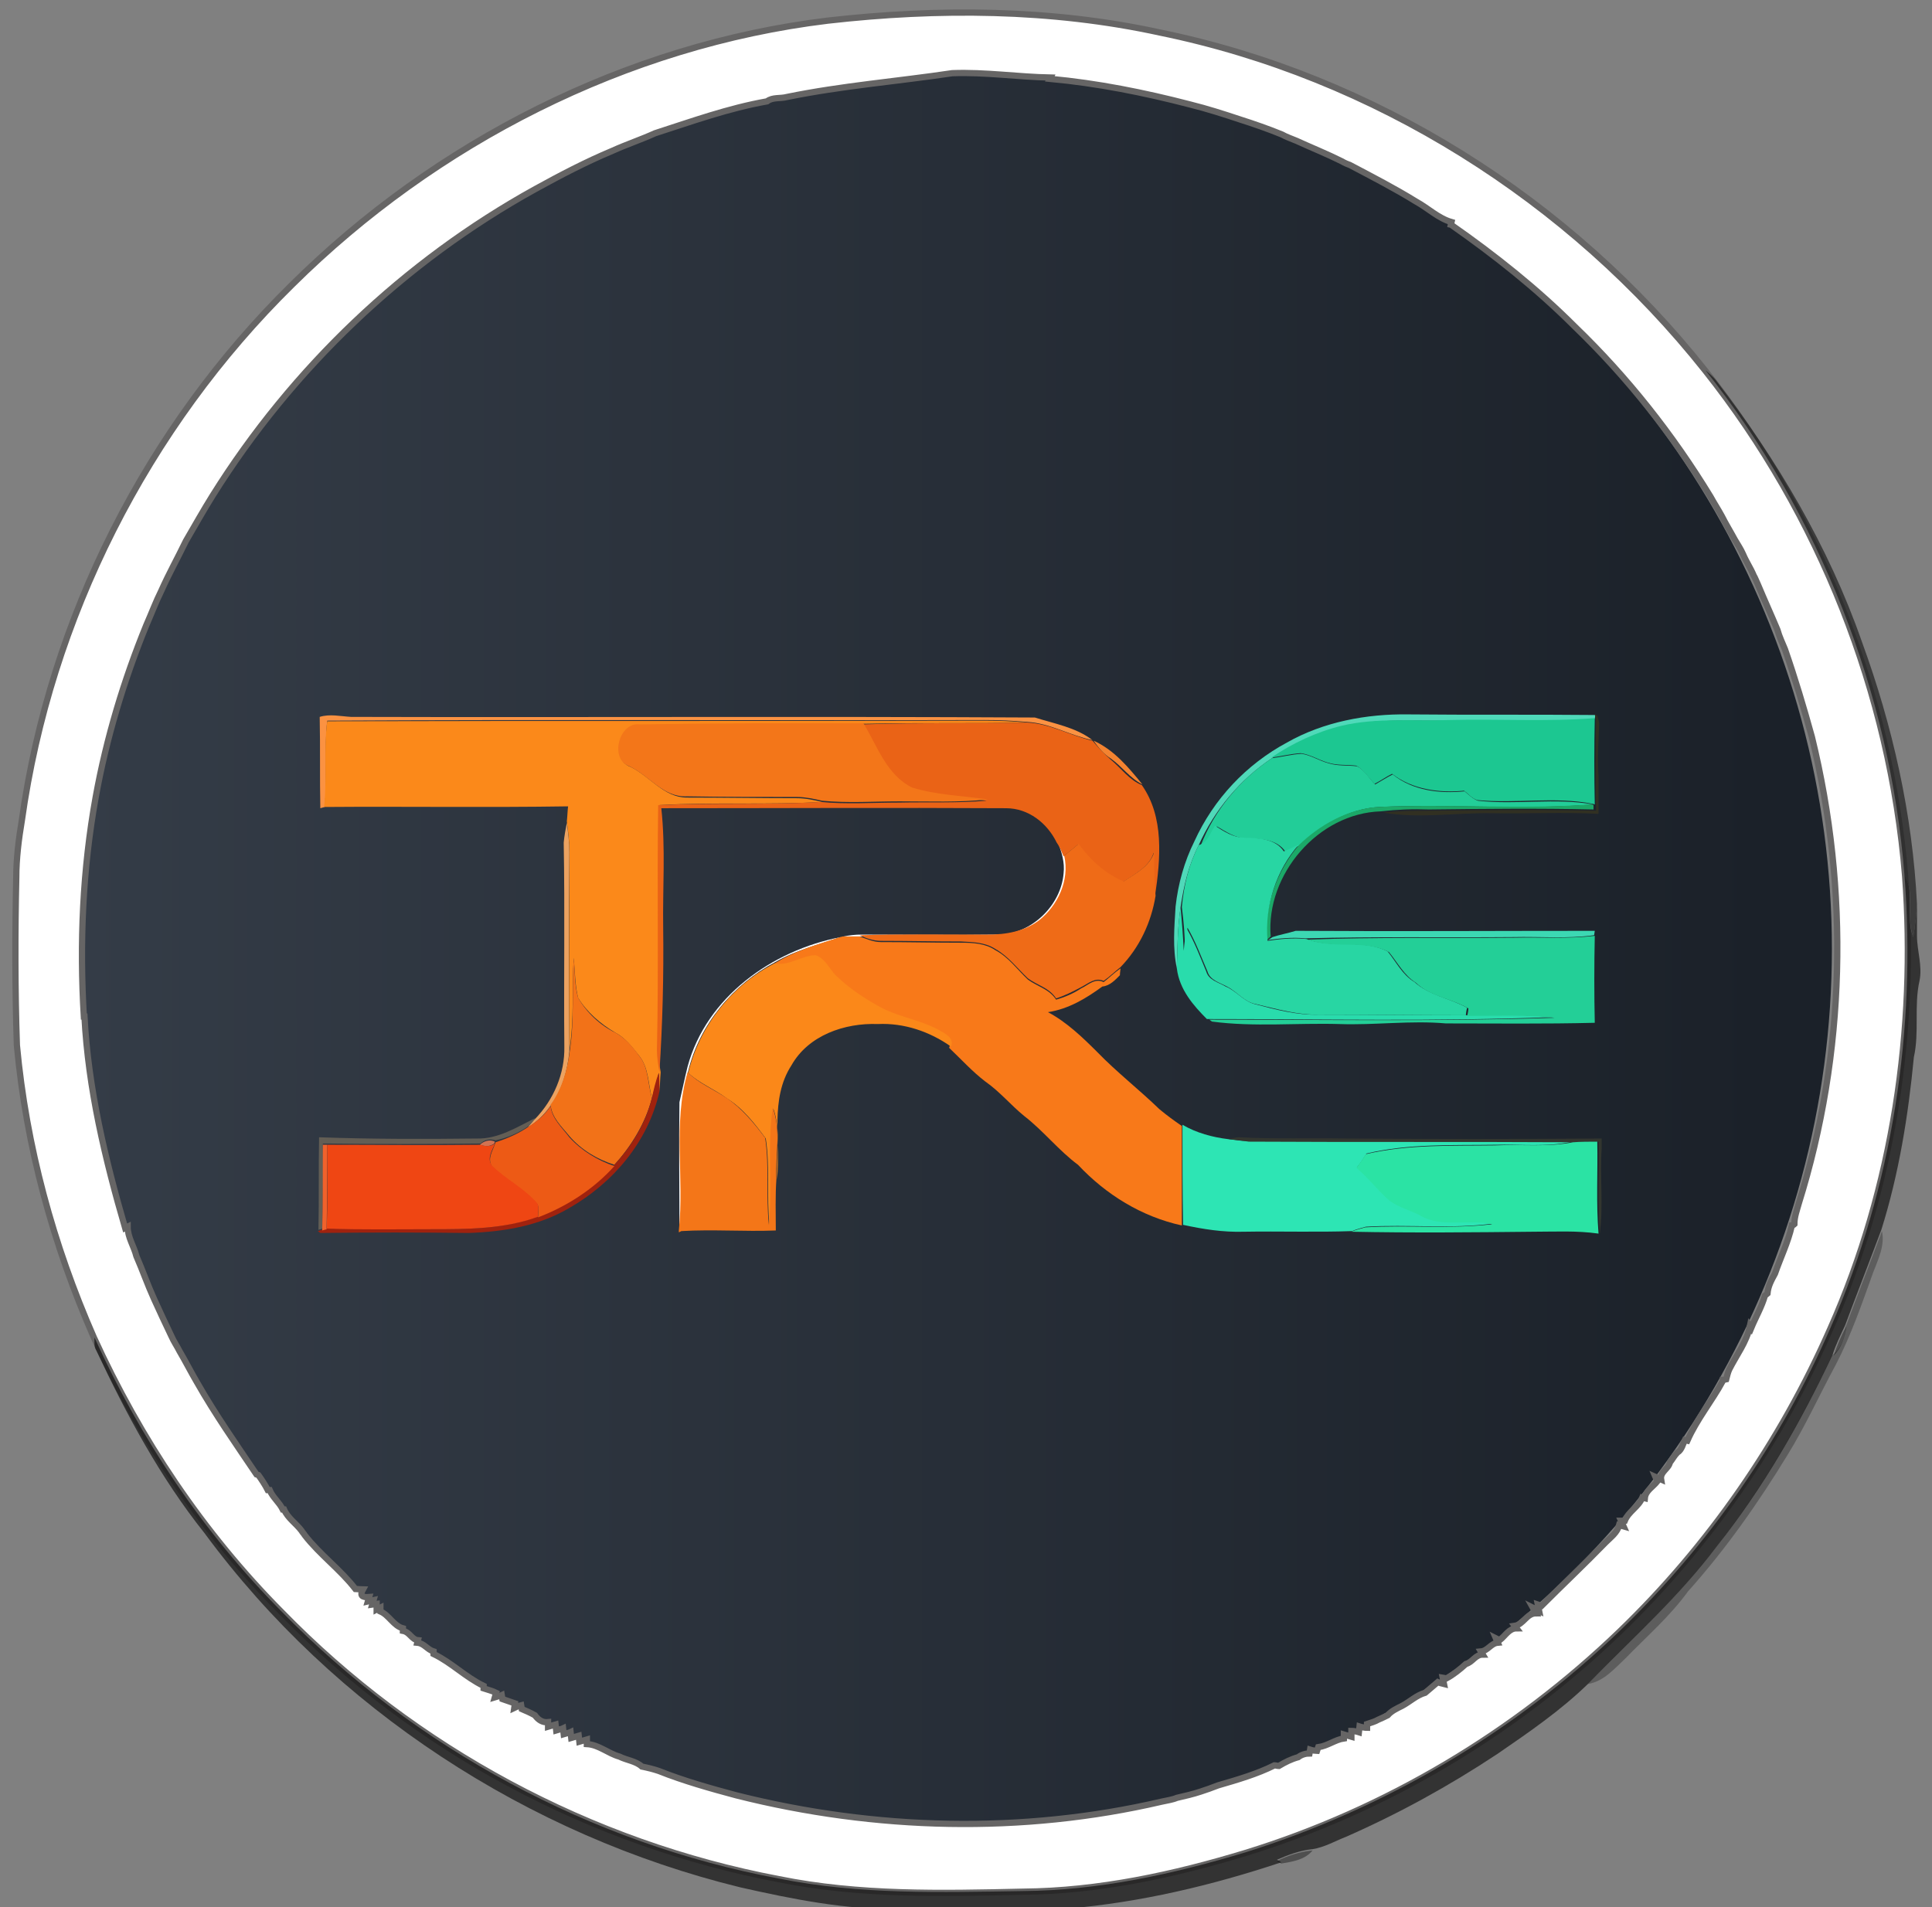 <?xml version="1.0" encoding="utf-8"?>
<!-- Generator: Adobe Illustrator 23.0.3, SVG Export Plug-In . SVG Version: 6.00 Build 0)  -->
<svg version="1.1"
	 id="svg23" sodipodi:docname="logo.svg" xmlns:inkscape="http://www.inkscape.org/namespaces/inkscape" xmlns:sodipodi="http://sodipodi.sourceforge.net/DTD/sodipodi-0.dtd" xmlns:svg="http://www.w3.org/2000/svg"
	 xmlns="http://www.w3.org/2000/svg" xmlns:xlink="http://www.w3.org/1999/xlink" x="0px" y="0px" viewBox="0 0 308.8 304.9"
	 style="enable-background:new 0 0 308.8 304.9;" xml:space="preserve">
<rect x="0" y="0" width="308.8" height="304.9" fill="#808080" stroke="none"/>
<style type="text/css">
	.st0{fill:url(#SVGID_1_);}
	.st1{fill:#FFFFFF;stroke:#666565;stroke-miterlimit:10;}
	.st2{fill:#FFFFFF;}
	.st3{opacity:0.53;enable-background:new    ;}
	.st4{fill:#FB9242;}
	.st5{fill:#4FD9B9;}
	.st6{fill:#313022;}
	.st7{fill:#1CC791;}
	.st8{fill:#FB891A;}
	.st9{fill:#EA6316;}
	.st10{fill:#F37619;}
	.st11{fill:#F48330;}
	.st12{fill:#22CD98;}
	.st13{fill:#1BA968;}
	.st14{fill:#ECA260;}
	.st15{fill:#28D6A3;}
	.st16{fill:#EF6B17;}
	.st17{opacity:0.6;enable-background:new    ;}
	.st18{fill:#29DCAC;}
	.st19{fill:#3CD8B3;}
	.st20{fill:#23CF97;}
	.st21{fill:#F87919;}
	.st22{fill:#FB8819;}
	.st23{fill:#F27218;}
	.st24{fill:#F47618;}
	.st25{fill:#A0220E;}
	.st26{fill:#ED5A15;}
	.st27{fill:#635E55;}
	.st28{fill:#2DE5B4;}
	.st29{fill:#33362F;}
	.st30{fill:#D17252;}
	.st31{fill:#2BE3A4;}
	.st32{fill:#F0622C;}
	.st33{fill:#EF4613;}
	.st34{opacity:0.27;enable-background:new    ;}
	.st35{opacity:0.38;enable-background:new    ;}
</style>
<sodipodi:namedview  bordercolor="#000000" borderopacity="0.25" id="namedview25" inkscape:deskcolor="#d1d1d1" inkscape:pagecheckerboard="0" inkscape:pageopacity="0.0" inkscape:showpageshadow="2" pagecolor="#ffffff">
	</sodipodi:namedview>
<linearGradient id="SVGID_1_" gradientUnits="userSpaceOnUse" x1="12.39" y1="405.724" x2="292.86" y2="405.724" gradientTransform="matrix(1 0 0 1 0 -254)">
	<stop  offset="0" style="stop-color:#343C47"/>
	<stop  offset="0.962" style="stop-color:#1B2129"/>
</linearGradient>
<circle class="st0" cx="152.6" cy="151.7" r="140.2"/>
<g>
	<path class="st1" d="M132.3,3.3c17.6-2,35.7-1.9,53.1,1.9c34.2,7,65.5,26.7,87.2,54.1c18.3,23.1,29.5,51.5,31.9,80.7
		c1.8,24.6-1.9,49.8-11.9,72.3c-8,18.2-19.5,34.8-33.7,48.5c-16.8,16.2-37.4,28.5-59.8,35.4c-11.5,3.5-23.5,6.1-35.6,6.2
		c-13,0.3-26.2,0.6-39-2c-30.1-5.7-58.2-20.8-79.5-42.7C32.4,245,22.4,230,15,213.8C8.5,199,4.2,183.3,2.7,167.1
		c-0.3-8.9-0.3-17.9-0.1-26.8c0-3.1,0.4-6.2,0.9-9.2c4.5-32.2,20-62.8,43.2-85.6C69.6,22.8,100.1,7.2,132.3,3.3 M125.8,15.5
		c-1.1,0.3-2.3,0-3.2,0.7c-6.2,1.1-12,3.2-17.9,5.1c-2.2,1-4.6,1.8-6.8,2.8c-4.3,1.8-8.3,3.9-12.3,6.1C64.6,41.8,46.7,58.9,34,79.2
		c-1.5,2.4-2.9,4.9-4.3,7.3c-1.3,2.7-2.7,5.2-3.9,7.9c-0.9,1.8-1.6,3.7-2.4,5.5c-3.6,8.8-6.4,18.1-8.1,27.5
		c-2.1,11.6-2.6,23.4-1.9,35.1h0.1c0.6,11.5,3.3,22.8,6.5,33.8l0.4-0.2c0,1.7,1,3.1,1.4,4.7c1,2.3,1.8,4.6,2.8,6.8
		c0.9,2,1.8,3.9,2.8,6c0.4,0.9,0.9,1.6,1.3,2.4c1,1.7,1.8,3.3,2.8,5c2.9,5.1,6.2,9.8,9.5,14.7l0.3,0.1c0.5,0.7,1.1,1.6,1.5,2.4h0.3
		c0.5,1.2,1.5,1.9,2.1,3.1h0.2c0.6,1.4,1.9,2.2,2.8,3.4c0.1,0.2,0.4,0.5,0.5,0.7c2.4,3.1,5.7,5.5,8.1,8.6c0.3,0,1,0.1,1.2,0.1
		c-0.5,0.9-0.2,1.3,1,1.2l-0.2,0.7l0.9-0.2l-0.2,0.7l0.7-0.1v0.9l0.6-0.3v0.6c1.4,0.6,2.1,2.3,3.6,2.7v0.4c1.1,0.2,1.4,1.4,2.4,1.5
		l-0.1,0.4c1.1,0.1,1.6,1.1,2.6,1.4v0.4c2.9,1.4,5.1,3.7,8,5.1v0.4c0.6,0.2,1.4,0.4,2,0.7l-0.2,0.7c0.3-0.1,0.9-0.2,1.1-0.3l0.1,0.6
		c0.6,0.2,1.4,0.5,2,0.7l-0.1,0.7c0.2-0.1,0.7-0.3,1.1-0.4l0.1,0.6c0.7,0.3,1.4,0.6,2.1,1c0.5,0.7,1.2,1.2,2.1,1.1v0.7
		c0.3-0.1,0.9-0.2,1.2-0.3l0.1,0.9c0.3-0.1,0.9-0.2,1.1-0.3l0.1,0.9c0.3-0.1,0.9-0.2,1.1-0.3l0.1,0.9c0.3-0.1,0.9-0.2,1.2-0.3
		l0.1,0.9c0.3-0.1,0.9-0.2,1.2-0.3v0.7c1.9,0.1,3.4,1.5,5.2,2c1.2,0.6,2.6,0.7,3.6,1.6c1,0.2,1.8,0.4,2.7,0.7
		c4,1.6,8.3,2.8,12.4,3.9c22.2,5.6,45.7,6.2,68,1c0.9-0.2,1.7-0.3,2.4-0.6c1.3-0.3,2.6-0.6,3.8-1c0.9-0.3,1.8-0.6,2.8-1
		c3.1-0.9,6.2-1.8,9-3.2c0.2,0,0.5,0.1,0.7,0.1c1-0.6,2-1.1,3.1-1.4c0.5-0.4,1.2-0.6,1.8-0.6l0.1-0.6c0.3,0.1,0.9,0.2,1.1,0.2
		l0.2-0.6c1.5-0.2,2.7-1.2,4.1-1.4v-0.6c0.3,0.1,0.9,0.2,1.2,0.3v-0.9c0.3,0,0.9,0.1,1.2,0.2l0.1-0.9c0.3,0.1,0.9,0.2,1.2,0.2v-0.6
		c0.6-0.2,1.3-0.4,1.8-0.7c0.5-0.2,1.1-0.5,1.5-0.7c0.6-0.7,1.5-1.1,2.3-1.5c1.3-0.7,2.3-1.7,3.7-2.1c0.6-0.5,1.4-1.2,2-1.7
		c0.2,0.1,0.6,0.2,1,0.3l-0.2-1l0.6,0.1c1.1-0.6,2.1-1.4,3.1-2.3c1.1-0.3,1.5-1.5,2.7-1.5l-0.3-0.5c1.1-0.1,1.6-1.3,2.7-1.4
		l-0.3-0.7l0.6,0.3c0.9-0.7,1.5-1.9,2.7-1.9l-0.3-0.4c1.4-0.2,1.9-2,3.4-2l-0.5-0.9l1,0.5l-0.2-1l0.6,0.2c3.4-3.4,6.9-6.7,10.2-10.1
		c0.9-0.9,1.9-1.6,2.2-2.8l0.7,0.2l-0.4-0.9h0.6c0.6-1.5,2.2-2.2,2.8-3.7l0.4,0.1c0.1-1.2,1.3-1.8,2-2.7l-0.3-0.7l0.9,0.4
		c-0.2-1.2,1.2-1.7,1.4-2.7c0.4-0.5,0.7-1.1,1.2-1.6c0.7-0.4,0.9-1.4,1.2-2l0.4,0.1c1.5-3.4,3.9-6.3,5.7-9.6l-0.5-0.1
		c0.2,0,0.6,0,1-0.1c0.1-0.4,0.3-1.2,0.5-1.6c1.1-2.2,2.8-4.4,3.3-6.9l0.2,0.3c0.7-1.7,1.7-3.4,2.2-5.2c0.1-0.1,0.3-0.2,0.4-0.3
		c0.1-1.2,0.6-2.1,1.2-3.2c0.9-2.6,2.1-5,2.7-7.7c0.1,0,0.3-0.1,0.4-0.2c0-1.2,0.4-2.2,0.7-3.3c7.5-24,8.1-50.1,2.1-74.6
		c-1.3-4.7-2.7-9.4-4.3-14c-0.4-1-0.9-2-1.2-3.1c-1-2.4-2.1-4.8-3.1-7.2c-0.2-0.4-0.5-1.2-0.7-1.5c-0.5-1.2-1.2-2.2-1.7-3.4
		c-0.4-0.9-0.9-1.6-1.3-2.3c-0.7-1.3-1.5-2.6-2.1-3.8c-0.6-1.1-1.2-2-1.8-3.1c-6.1-10-13.3-19.1-21.7-27.2
		c-6.1-6.1-12.8-11.4-19.8-16.3l-0.1,0.5l0.2-0.9c-2.1-0.6-3.7-2.2-5.7-3.3c-3.4-2.1-6.9-3.9-10.5-5.8c-0.3-0.1-1-0.4-1.3-0.6
		c-2.4-1.2-4.9-2.2-7.3-3.3c-0.7-0.3-1.6-0.6-2.3-1c-2.2-0.9-4.5-1.7-6.7-2.4c-2.7-0.9-5.2-1.7-8-2.4c-7.3-1.9-14.8-3.4-22.4-4.1
		l0.1-0.2c-5.2-0.1-10.4-0.9-15.7-0.7C143.5,13,134.6,13.7,125.8,15.5z"/>
	<path class="st2" d="M169.1,134.7c0.3,0.7,0.7,1.5,1.1,2.2c1,3.9-1.1,7.9-4,10.4c-2.2,1.9-5.3,2.3-8.2,2.3
		c-6.8,0.1-13.6-0.1-20.5,0.1c-0.9,0-1.8,0-2.7,0c1-0.2,1.9-0.3,2.9-0.3c7.3,0,14.7,0.1,22,0c5.2-0.1,9.9-4.7,10.3-9.8
		C170.2,137.9,169.7,136.2,169.1,134.7z"/>
	<path class="st2" d="M109.9,170.5c3-11.1,13.5-18.6,24.5-20.7c-3.6,1.2-7.2,2.1-10.5,4c-6.8,3.6-12.1,10-13.9,17.4
		c-2.2,8.3-0.5,16.9-1.4,25.4c0-6.8-0.1-13.6,0-20.4C109,174.5,109.4,172.5,109.9,170.5z"/>
</g>
<g>
	<path class="st3" d="M272.6,59.2c0.5,0.4,1.2,1,1.6,1.5c9.8,12.7,18.1,26.7,23.4,41.9c4.9,13.4,8.1,27.6,8.8,41.9
		c-0.1,1.8-0.3,3.5-0.6,5.3c-1.2-3.2,0.4-6.8-1.4-9.9C302.1,110.7,290.8,82.2,272.6,59.2z"/>
</g>
<g>
	<path class="st4" d="M51.1,114.6c1.6-0.5,3.3-0.1,5,0c36.5,0.1,72.9-0.1,109.3,0.1c3.2,1,6.6,1.6,9.2,3.6
		c-3.5-0.7-6.8-2.7-10.4-2.9c-2.3-0.2-4.6-0.3-6.9-0.3c-35,0.1-70.1-0.1-105,0.1c-0.5,4.6,0,9.2-0.4,13.8l-0.7,0.2
		C51.1,124.4,51.2,119.5,51.1,114.6z"/>
</g>
<g>
	<path class="st5" d="M205.7,118.7c5.8-3.3,12.7-4.6,19.4-4.5c10,0.1,20,0,29.9,0.1l-0.1,0.6c-7.7,0.6-15.4,0.1-23.2,0.3
		c-5.7,0.1-11.5-0.4-17.1,0.9c-4,1.1-7.9,2.8-11.3,5.1c-5.1,3.4-9.2,8.3-11.7,13.9c-1.6,3.1-2.4,6.5-2.9,9.9
		c-0.5,3.3-0.5,6.6-0.6,9.8c-0.7-3.3-0.4-6.6-0.2-9.9c0.4-3.6,1.4-7.2,3-10.4C194,127.7,199.2,122.2,205.7,118.7z"/>
</g>
<g>
	<path class="st6" d="M254.9,114.2l0.4,0.2c0.1,0.3,0.3,1,0.3,1.3c-0.1,2.8-0.3,5.6-0.1,8.4c0,2,0,3.9,0,6c-5.7-0.3-11.5,0-17.1-0.1
		c-5.7-0.1-11.6,0.9-17.3-0.1c2.6-0.3,5.1-0.3,7.7-0.3c8.7-0.1,17.5-0.2,26.3,0v-0.7c-0.1-4.6-0.1-9.2,0-13.8L254.9,114.2z"/>
</g>
<g>
	<path class="st7" d="M231.7,115.1c7.8-0.2,15.5,0.3,23.2-0.3c-0.1,4.6-0.1,9.2,0,13.8l-0.3-0.1c-6.1-1.2-12.3,0-18.5-0.6
		c-0.9-0.3-1.4-1-2.1-1.5c-3.9,0.4-8.3-0.2-11.5-2.7c-1,0.5-1.8,1.1-2.8,1.6c-1-1-1.7-2.2-2.9-2.9c-1.5-0.2-3.1,0-4.6-0.5
		c-1.4-0.4-2.8-1.3-4.3-1.5c-1.6,0.1-3.1,0.5-4.7,0.7c3.4-2.3,7.2-4.1,11.3-5.1C220.1,114.7,226,115.3,231.7,115.1z"/>
</g>
<g>
	<path class="st8" d="M52.3,115.3c35-0.1,70.1,0,105-0.1c2.3,0,4.6,0.1,6.9,0.3c-8.7,0.2-17.4,0-26,0.2c-11.9,0-23.8,0-35.7,0.2
		c-3.4-0.5-5.1,5.5-1.7,6.7c3.1,1.5,5.3,4.9,9,4.9c5.8,0,11.8,0.1,17.6,0.1c1.4,0,2.7,0.3,4,0.6c-8.7,0.5-17.3,0-26,0.5
		c-0.2,13.1,0.1,26.2-0.2,39.1c0,1.2,0.2,2.4,0.4,3.6c-0.1,1.1-0.1,2-0.2,3.1c0-1-0.1-2-0.1-3c-0.4,1.4-0.7,2.7-1.1,4
		c-0.6-2.2-0.5-4.9-2.1-6.8c-1.1-1.4-2.2-2.8-3.7-3.6c-2.4-1.4-4.6-3.3-6-5.6c-0.5-2-0.5-4.3-0.7-6.4c-0.3,4.9,0.1,9.9-0.7,14.8
		c-0.1-10.6,0-21.3,0-31.9c0-1.6-0.2-3.1-0.4-4.7c0.1-0.9,0.1-1.6,0.2-2.4c-13,0.2-26,0-39,0.1C52.3,124.5,51.7,119.8,52.3,115.3z"
		/>
</g>
<g>
	<path class="st9" d="M164.2,115.5c3.7,0.2,6.9,2.1,10.4,2.9l0.1,0.1c0.9,1.1,1.8,2,2.8,2.9c1.7,1.4,3,3.3,5,4.1l0,0
		c3.6,5.1,3,11.8,2.1,17.8c-0.2-2.3-0.3-4.7-0.2-7c-0.7,2.3-3,3.4-4.9,4.7c-3-1.2-5.3-3.4-7.2-6c-0.7,0.6-1.6,1.3-2.3,1.9
		c-0.3-0.7-0.6-1.5-1.1-2.2c-1.5-3.1-4.5-5.5-8.1-5.5c-18.4-0.1-36.8,0-55.1,0c0.7,6.4,0.2,12.8,0.3,19.1c0.1,7.7-0.1,15.4-0.6,23.1
		c-0.2-1.2-0.4-2.3-0.4-3.6c0.3-13.1,0-26.2,0.2-39.1c8.7-0.4,17.3,0,26-0.5c4.1,0.4,8.3,0.1,12.4,0.1c4.7-0.1,9.5,0.1,14.1-0.3
		c-4-0.6-8.2-0.7-12.1-1.9c-4.1-2-5.5-6.7-7.8-10.3C146.8,115.5,155.5,115.7,164.2,115.5z"/>
</g>
<g>
	<path class="st10" d="M100.6,122.5c-3.3-1.2-1.6-7.2,1.7-6.7c11.9-0.2,23.8-0.2,35.7-0.2c2.2,3.6,3.7,8.3,7.8,10.3
		c3.9,1.2,8.1,1.3,12.1,1.9c-4.7,0.5-9.5,0.3-14.1,0.3c-4.1,0-8.3,0.3-12.4-0.1c-1.3-0.3-2.7-0.6-4-0.6c-5.8,0-11.8,0-17.6-0.1
		C106,127.5,103.8,124,100.6,122.5z"/>
</g>
<g>
	<path class="st11" d="M174.8,118.4c3.3,1.5,5.6,4.3,7.8,7c-2-1-3.3-2.9-5-4.1C176.5,120.6,175.6,119.6,174.8,118.4z"/>
</g>
<g>
	<path class="st12" d="M203.3,121.2c1.6-0.2,3.1-0.6,4.7-0.7c1.5,0.2,2.8,1.1,4.3,1.5c1.5,0.5,3.1,0.3,4.6,0.5
		c1.2,0.6,1.9,1.9,2.9,2.9c0.9-0.5,1.8-1.1,2.8-1.6c3.2,2.6,7.5,3.1,11.5,2.7c0.6,0.5,1.3,1.2,2.1,1.5c6.2,0.7,12.3-0.5,18.5,0.6
		c-11.4,0.9-22.9-0.1-34.3,0.4c-4.8,0.3-9.1,2.8-12.5,6.1c-0.9,0.3-1.6,0.7-2.4,1.1c-1.4-2.1-4-2.1-6.3-2.2c-1.8,0-3.3-1.1-4.7-1.9
		c-0.6,1.2-1.2,2.7-2.6,3.1C194.1,129.5,198.2,124.6,203.3,121.2z"/>
</g>
<g>
	<path class="st13" d="M207.6,135.1c3.4-3.3,7.8-5.7,12.5-6.1c11.5-0.5,23,0.4,34.3-0.4l0.3,0.1v0.7c-8.7-0.2-17.5-0.1-26.3,0
		c-2.6-0.1-5.1,0-7.7,0.3c-10,0.3-18.4,10.1-17.6,20c-0.2,0.2-0.6,0.5-0.7,0.7C202.1,144.9,204,139.3,207.6,135.1z"/>
</g>
<g>
	<path class="st14" d="M90.1,134.7c0.1-1.1,0.3-2.1,0.5-3.2c0.2,1.6,0.4,3.1,0.4,4.7c-0.1,10.6-0.1,21.3,0,31.9
		c-0.3,3.1-1.2,6.3-3.1,8.8c-1,1.4-2.1,2.4-3.5,3.3c0.2-0.3,0.7-1,1.1-1.3c3-3.1,4.8-7.3,4.7-11.6C90.1,156.4,90.3,145.6,90.1,134.7
		z"/>
</g>
<g>
	<path class="st15" d="M191.6,135.1c1.4-0.4,1.8-1.9,2.6-3.1c1.4,0.9,2.9,1.9,4.7,1.9c2.2,0.1,4.9,0.1,6.3,2.2
		c0.9-0.4,1.6-0.7,2.4-1.1c-3.6,4.1-5.5,9.8-5,15.4c2-0.3,4-0.5,6.2-0.3c4.1,1.6,9-0.1,13,2c1.4,1.7,2.3,3.7,4.3,4.9
		c2.3,2.1,5.7,2.6,8.4,4.1c-0.1,0.3-0.2,0.9-0.2,1.2c-7.8,0-15.5-0.1-23.3-0.1c-3.5,0.1-6.9-0.9-10.3-1.7c-1.8-0.3-3-2-4.6-2.8
		c-1.1-0.6-2.7-1-3.1-2.4c-1-2.3-1.9-4.8-3.2-7c-0.1,1.2-0.3,2.4-0.4,3.7c0-2.3-0.2-4.7-0.5-7C189.2,141.6,190,138.2,191.6,135.1z"
		/>
</g>
<g>
	<path class="st16" d="M170.1,136.8c0.7-0.6,1.6-1.3,2.3-1.9c1.9,2.6,4.3,4.8,7.2,6c1.9-1.3,4.1-2.3,4.9-4.7c-0.1,2.3,0,4.7,0.2,7
		c-0.7,4.3-2.6,8.3-5.6,11.4c-0.9,0.7-1.7,1.5-2.7,2.2c-1.4-0.6-2.4,0.4-3.6,1c-1.3,0.7-2.7,1.4-4,1.8c-1.1-1.7-3-2.1-4.5-3.2
		c-1.7-1.6-3.1-3.5-5.2-4.7c-1.7-1.1-3.7-1.1-5.5-1.2c-4.3,0-8.5-0.1-12.8-0.1c-1.2,0-2.3-0.4-3.4-0.9c6.8-0.2,13.6-0.1,20.5-0.1
		c2.9,0,5.8-0.5,8.2-2.3C169,144.8,171,140.8,170.1,136.8z"/>
</g>
<g>
	<path class="st17" d="M304.4,139.9c1.8,3,0.1,6.6,1.4,9.9c0.3-1.8,0.5-3.5,0.6-5.3c0,1.7,0,3.4,0,5.1c0,2.4,0.9,4.8,0.4,7.2
		c-0.9,4,0,8.2-0.9,12.2c-0.9,9.4-2.4,18.7-5.2,27.6c-1.9,5.1-3.9,10.2-5.8,15.3c-0.7,1.5-1.5,3.1-2,4.7
		c-5.1,10.8-11.1,21.3-18.5,30.6c-6,8.1-13.6,14.7-20.5,21.9c-4.4,4.3-9.5,7.8-14.6,11.3c-7.7,5.1-15.7,9.5-24.1,13.2
		c-1.8,0.7-3.5,1.7-5.4,2c-2,0.2-3.9,0.9-5.7,1.7l0.7,0.4c-11.1,3.7-22.5,6.4-34.1,7.4c-8.9,0.1-17.9,0.2-26.8,0.1
		c-8.7,0.1-17.2-1.6-25.6-3.5c-33.9-8.3-64.9-28.5-85.6-56.6c-7.1-8.9-12.5-19-17.3-29.2c-0.4-0.6-0.3-1.4-0.3-2.1
		c7.3,16.2,17.4,31.2,29.9,43.8c21.4,21.9,49.5,37.1,79.5,42.7c12.9,2.6,25.9,2.2,39,2c12.1-0.1,24-2.7,35.6-6.2
		c22.3-7,43-19.2,59.8-35.4c14.2-13.7,25.8-30.3,33.7-48.5C302.5,189.7,306.3,164.6,304.4,139.9z"/>
</g>
<g>
	<path class="st18" d="M188.1,154.8c0.1-3.3,0.1-6.6,0.6-9.8c0.2,2.3,0.4,4.7,0.5,7c0.1-1.3,0.3-2.4,0.4-3.7c1.3,2.2,2.2,4.6,3.2,7
		c0.4,1.4,1.9,1.7,3.1,2.4c1.7,0.7,2.8,2.3,4.6,2.8c3.4,0.9,6.8,1.8,10.3,1.7c7.8,0,15.5,0.1,23.3,0.1c4.7,0,9.4-0.2,14,0.3
		c-18.4,0.7-36.8,0.3-55.2,0.3C190.8,160.8,188.5,158.2,188.1,154.8z"/>
</g>
<g>
	<path class="st19" d="M203.4,149.8c1.2-0.4,2.4-0.6,3.7-1c15.9,0.1,31.9,0,47.8,0l-0.1,0.7c-4.3,0.6-8.6,0.2-12.9,0.3
		c-11.1,0.1-22.2-0.1-33.3,0.2c-2-0.2-4.1,0-6.2,0.3C202.8,150.3,203.2,149.9,203.4,149.8z"/>
</g>
<g>
	<path class="st20" d="M242,149.9c4.3-0.1,8.6,0.2,12.9-0.3c-0.1,4.7-0.1,9.4,0,13.9c-8,0.2-15.9,0.1-23.8,0.1
		c-5.6-0.5-11.4,0.3-17,0.1c-6.8-0.2-13.7,0.5-20.4-0.4l-0.4-0.3c18.4,0,36.8,0.3,55.2-0.3c-4.7-0.5-9.4-0.3-14-0.3
		c0.1-0.3,0.2-0.9,0.2-1.2c-2.8-1.6-6.1-1.9-8.4-4.1c-1.9-1.2-2.9-3.2-4.3-4.9c-4-2.1-8.8-0.4-13-2C219.8,149.8,231,150,242,149.9z"
		/>
</g>
<g>
	<path class="st21" d="M134.3,149.8c0.1,0,0.3-0.1,0.4-0.1c0.9,0,1.8,0,2.7,0c1.1,0.4,2.2,0.9,3.4,0.9c4.3,0,8.5,0.1,12.8,0.1
		c1.9,0,3.9,0.1,5.5,1.2c2.1,1.1,3.5,3.1,5.2,4.7c1.5,1.1,3.4,1.5,4.5,3.2c1.4-0.4,2.8-1,4-1.8c1.1-0.5,2.2-1.7,3.6-1
		c0.9-0.7,1.7-1.5,2.7-2.2c0,0.2-0.1,0.7-0.1,1.1c-0.7,0.7-1.6,1.7-2.8,1.8c-2.6,1.9-5.4,3.6-8.7,4.1c3,1.6,5.5,4,7.9,6.4
		c3.1,3.2,6.7,6,9.9,9.1c1.2,1,2.3,1.8,3.6,2.7c0,5.3,0,10.6,0,15.9c-6.4-1.4-12.1-4.9-16.6-9.7c-3.1-2.3-5.5-5.4-8.6-7.8
		c-2.1-1.7-3.9-3.9-6.2-5.5c-2.1-1.6-3.9-3.6-5.8-5.4c0.5-1.2-0.6-1.9-1.5-2.4c-3-1.8-6.5-2.2-9.6-3.8c-2.4-1.3-4.8-2.9-6.9-4.8
		c-1.3-1.2-1.9-3-3.6-3.6c-2.2,0-4.3,1.8-6.6,1.3C127.1,151.9,130.7,151,134.3,149.8z"/>
</g>
<g>
	<path class="st22" d="M123.8,154c2.3,0.5,4.3-1.3,6.6-1.3c1.7,0.6,2.3,2.6,3.6,3.6c2,1.9,4.5,3.5,6.9,4.8c3.1,1.6,6.6,2,9.6,3.8
		c0.9,0.5,2,1.2,1.5,2.4c-3.4-2.4-7.5-3.8-11.7-3.6c-5.3-0.2-11.1,1.8-13.8,6.6c-3.5,5.4-1.7,12.1-2.3,18.2
		c-0.2-3.7,0.7-7.7-0.6-11.3c-0.9,6.2,0,12.5-0.6,18.7c-0.5-4.7,0.1-9.4-0.6-13.9c-1.7-2.3-3.6-4.8-6.2-6.4c-2-1.5-4.4-2.4-6.2-4.1
		C111.8,164,117,157.5,123.8,154z"/>
</g>
<g>
	<path class="st23" d="M91.7,153.1c0.2,2.1,0.1,4.3,0.7,6.4c1.4,2.4,3.5,4.4,6,5.6c1.6,0.9,2.7,2.2,3.7,3.6c1.6,1.9,1.4,4.5,2.1,6.8
		c-1,4-3.3,7.7-6,10.7c-2.8-0.9-5.3-2.4-7.2-4.6c-1.2-1.5-2.8-2.9-3-5c1.9-2.6,2.7-5.7,3.1-8.8C91.8,163.1,91.4,158.1,91.7,153.1z"
		/>
</g>
<g>
	<path class="st24" d="M109.9,171.4c1.8,1.8,4.1,2.7,6.2,4.1c2.4,1.6,4.4,4,6.2,6.4c0.7,4.6,0.1,9.2,0.6,13.9
		c0.6-6.3-0.3-12.5,0.6-18.7c1.4,3.6,0.4,7.5,0.6,11.3c-0.2,2.8-0.1,5.5-0.1,8.3c-5,0.2-10.1-0.2-15.1,0.1l-0.4,0.2v-0.3
		C109.4,188.3,107.5,179.7,109.9,171.4z"/>
</g>
<g>
	<path class="st25" d="M104.2,175.5c0.3-1.4,0.6-2.7,1.1-4c0.1,1,0.1,2,0.1,3c-1.8,8-7.4,14.6-14.4,18.6c-4.9,2.9-10.5,3.8-16.1,4
		c-7.9-0.1-15.7-0.1-23.7,0l-0.4-0.3l0.6-0.2l0.7-0.2c5.5,0.1,11.1,0,16.7,0.1c5.7,0,11.6,0,17.1-2c4.7-1.7,8.9-4.5,12.2-8.2
		C101,183.2,103.2,179.6,104.2,175.5z"/>
</g>
<g>
	<path class="st26" d="M84.5,180.1c1.4-0.9,2.6-1.9,3.5-3.3c0.2,2,1.8,3.4,3,5c1.9,2.1,4.5,3.7,7.2,4.6c-3.3,3.7-7.7,6.5-12.2,8.2
		c0-0.7,0.2-1.5-0.1-2.1c-2.1-2.4-5.1-3.8-7.3-6.1c-0.7-1.2,0.1-2.3,0.5-3.5l0.1-0.3C81.1,182,82.9,181.2,84.5,180.1z"/>
</g>
<g>
	<path class="st27" d="M76.2,182c3.4,0.1,6.4-1.8,9.4-3.3c-0.2,0.3-0.7,1-1.1,1.3c-1.6,1.1-3.4,1.9-5.3,2.3
		c-0.9-0.3-1.8-0.1-2.4,0.5c-8.2,0.1-16.3,0.1-24.5,0h-0.7c0.1,4.6,0,9.1-0.1,13.6l-0.6,0.2c0.1-4.9,0-9.9,0.1-14.8
		C59.4,182.1,67.8,182.1,76.2,182z"/>
</g>
<g>
	<path class="st28" d="M189,179.8c2.2,1.3,4.8,2,7.3,2.3c1,0.1,2,0.3,3,0.3c17.3,0.1,34.7,0,52,0.1c-4,0.9-8.3,0.4-12.3,0.5
		c-6.9,0.1-13.9-0.2-20.6,1.4c-0.4,0.7-1,1.6-1.5,2.2c1.8,1.4,3.1,3.2,4.7,4.7c1.5,1.4,3.5,1.8,5.3,2.8c3.5,2.2,7.8,0.6,11.7,1.5
		c-6.7,0.9-13.5,0.1-20.3,0.5c-0.7,0.2-1.5,0.4-2.2,0.7c-5.7,0.2-11.5,0-17.3,0.1c-3.3,0.1-6.5-0.4-9.7-1.1
		C189,190.4,189,185.1,189,179.8z"/>
</g>
<g>
	<path class="st29" d="M196.4,182.1c0.4-0.1,1.2-0.3,1.6-0.3c5.7,0.3,11.6,0.1,17.3,0.2c13.6,0.1,27.1,0.1,40.7,0c0,0.4,0,1.2,0,1.6
		c-0.3,4.6,0.3,9-0.3,13.6c-0.4-4.9-0.1-9.8-0.2-14.7c-1.4,0-2.7,0-3.9,0.1c-17.3-0.1-34.7,0-52-0.1
		C198.3,182.3,197.4,182.2,196.4,182.1z"/>
</g>
<g>
	<path class="st30" d="M76.7,183c0.6-0.6,1.6-0.9,2.4-0.5l-0.1,0.3C78.3,183.3,77.6,183.3,76.7,183z"/>
</g>
<g>
	<path class="st31" d="M251.4,182.6c1.3-0.1,2.7-0.1,3.9-0.1c0.1,4.9-0.2,9.8,0.2,14.7c-3.5-0.5-7-0.3-10.4-0.3
		c-9.7,0.1-19.4,0.2-29.1,0c0.7-0.3,1.5-0.5,2.2-0.7c6.7-0.4,13.6,0.3,20.3-0.5c-3.8-0.9-8.2,0.7-11.7-1.5c-1.8-0.9-3.8-1.3-5.3-2.8
		c-1.6-1.5-3-3.3-4.7-4.7c0.5-0.7,1.1-1.5,1.5-2.2c6.8-1.6,13.8-1.3,20.6-1.4C243.1,182.9,247.4,183.4,251.4,182.6z"/>
</g>
<g>
	<path class="st32" d="M51.6,183h0.7c0,4.5,0,8.9-0.1,13.5l-0.7,0.2C51.6,192.1,51.6,187.6,51.6,183z"/>
</g>
<g>
	<path class="st33" d="M52.3,183c8.2,0,16.3,0.1,24.5,0c0.9,0.3,1.6,0.3,2.3-0.2c-0.4,1.1-1.3,2.3-0.5,3.5c2.2,2.2,5.2,3.6,7.3,6.1
		c0.3,0.6,0.1,1.4,0.1,2.1c-5.4,2-11.4,2-17.1,2c-5.5,0-11.1,0.1-16.7-0.1C52.4,192,52.3,187.4,52.3,183z"/>
</g>
<g>
	<path class="st34" d="M295,212.1c1.9-5.1,3.9-10.2,5.8-15.3c0.5,2.3-0.6,4.5-1.4,6.6c-1.8,5-3.5,10-6,14.8
		c-2.6,4.8-4.8,9.7-7.7,14.4c-4.7,7.7-9.9,15.1-15.9,21.8c-2.9,4-6.6,7.2-10,10.7c-1.8,1.7-3.5,3.7-6,4.1
		c6.8-7.3,14.6-13.8,20.5-21.9c7.4-9.4,13.4-19.8,18.5-30.6C294.3,215.5,294.9,213.8,295,212.1z"/>
</g>
<g>
	<path class="st35" d="M293.1,216.7c0.5-1.6,1.2-3.2,2-4.7C294.9,213.8,294.3,215.5,293.1,216.7z"/>
</g>
<g>
	<path class="st35" d="M204.1,297.5c1.8-0.9,3.7-1.5,5.7-1.7c-1.2,1.5-3.2,1.8-5,2.1L204.1,297.5z"/>
</g>
</svg>

